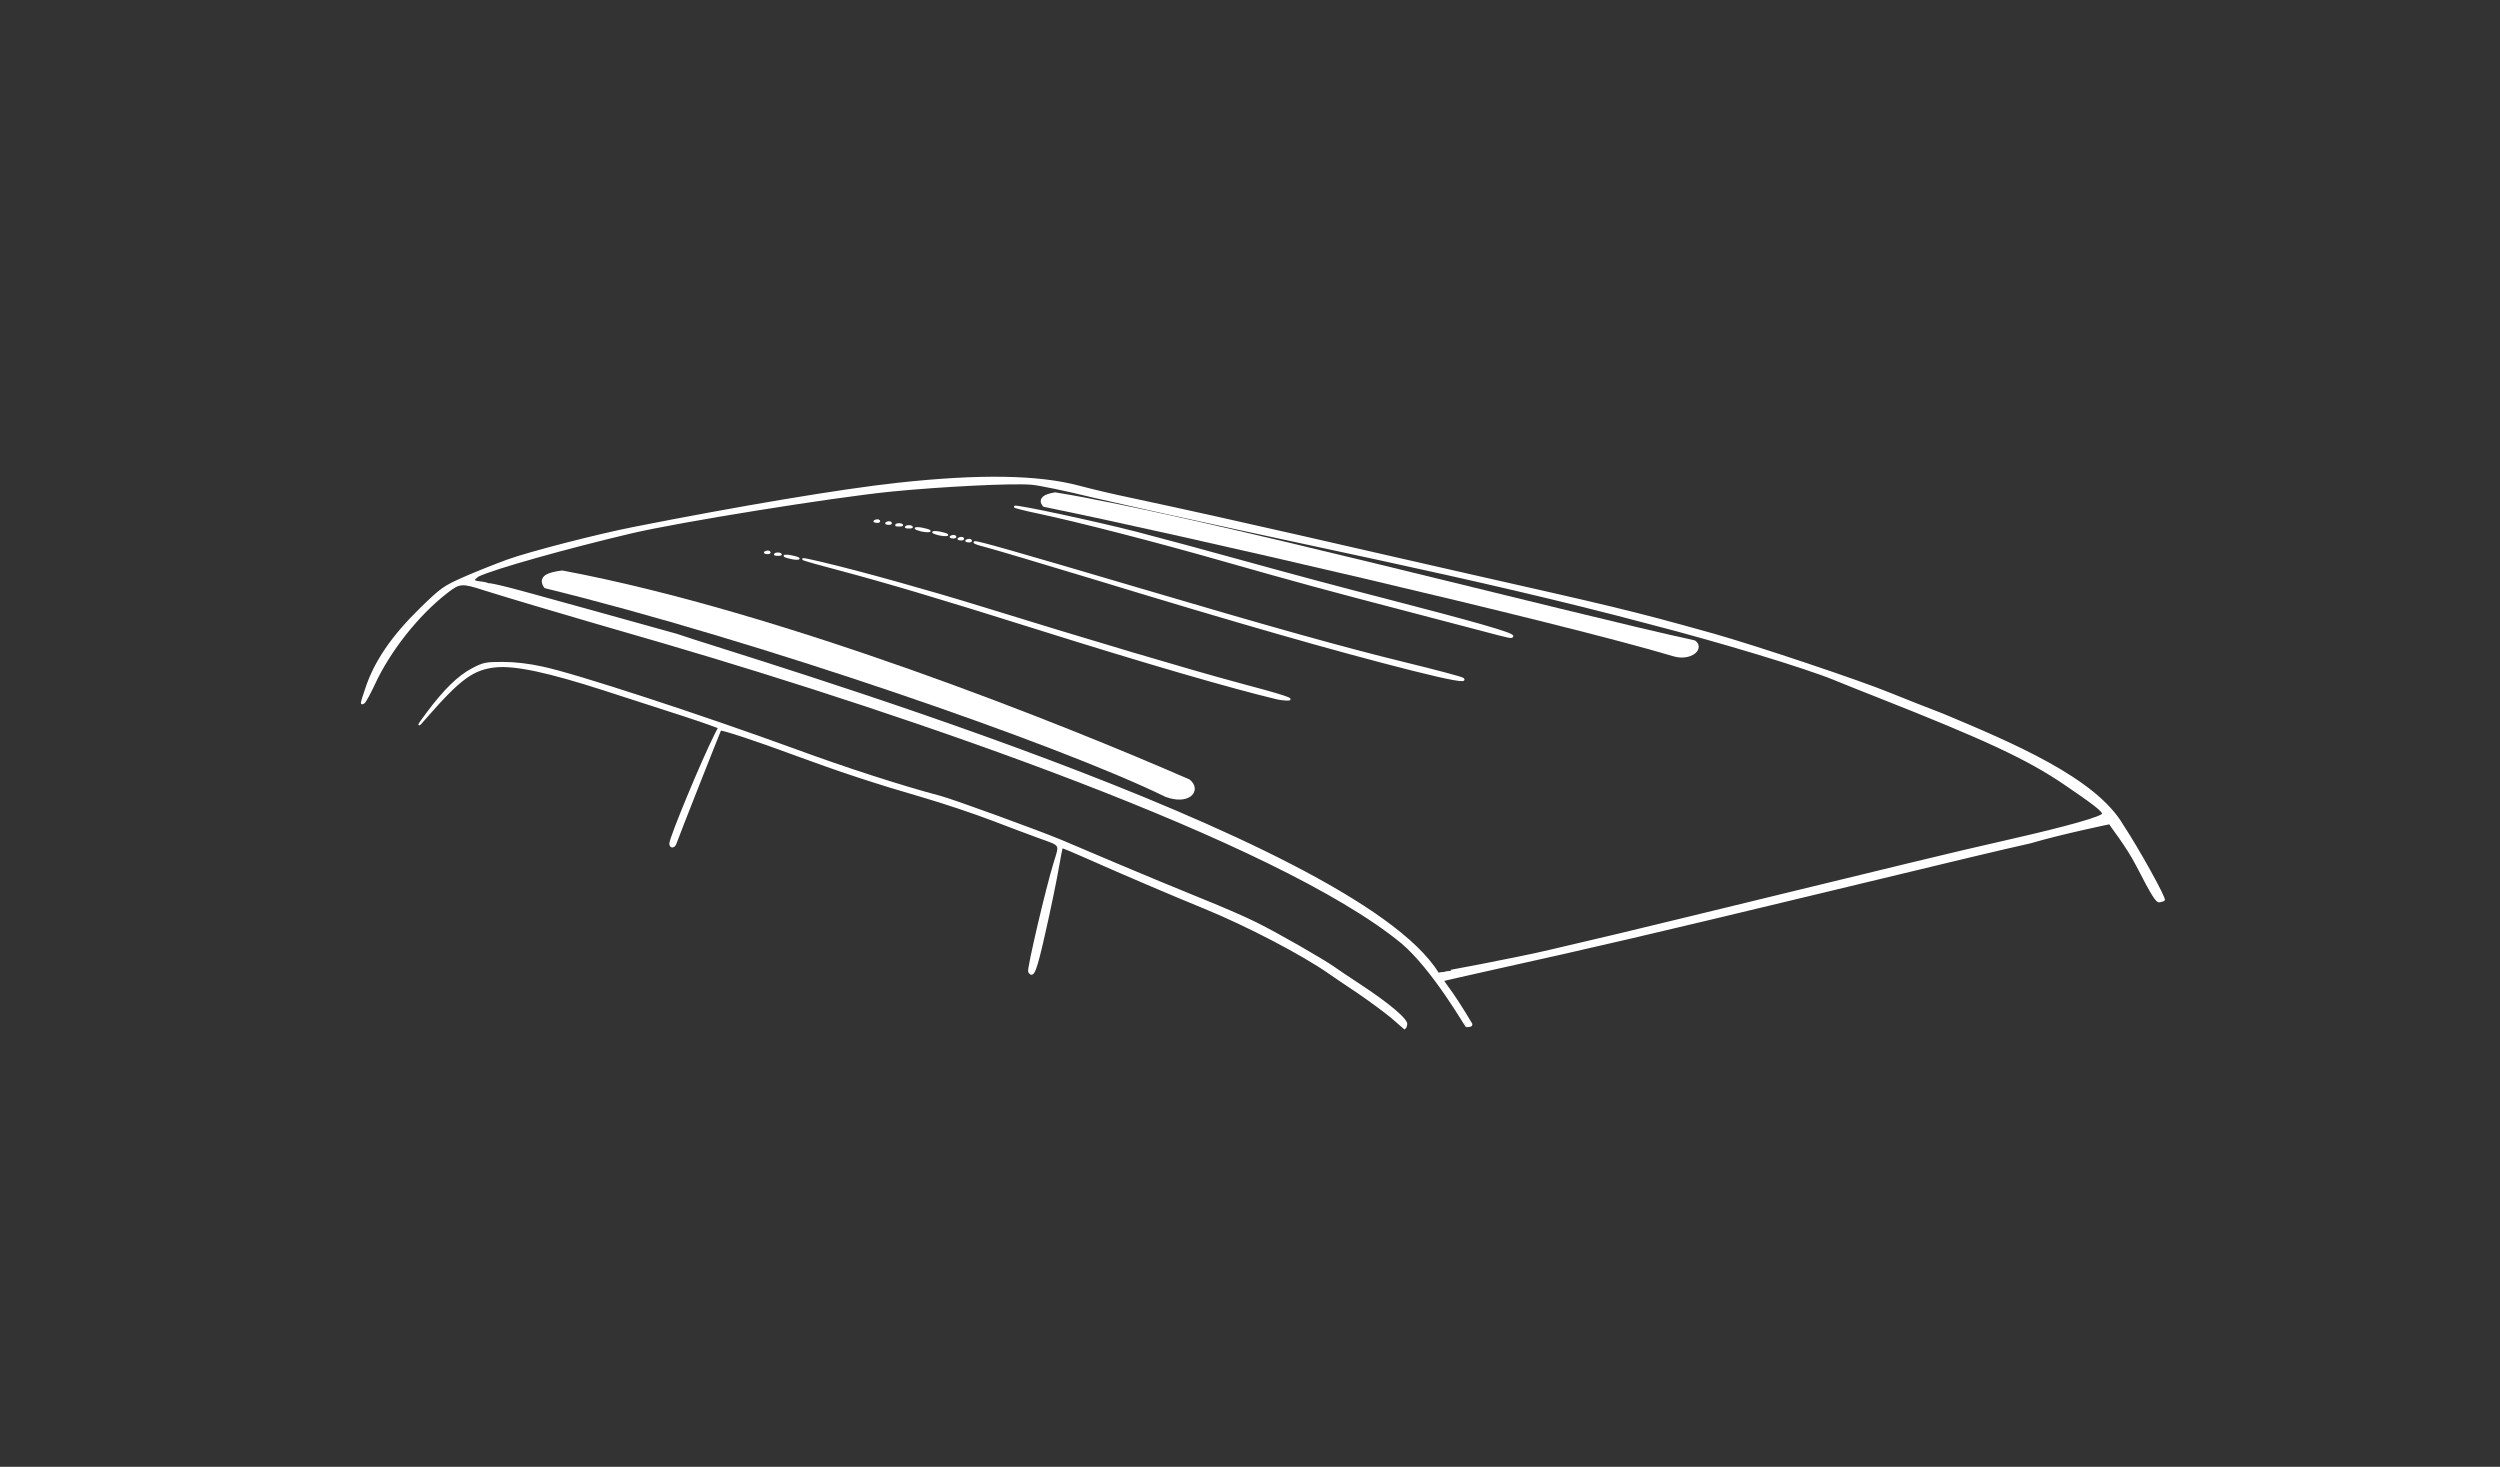 <?xml version="1.0" encoding="utf-8"?>
<!-- Generator: Adobe Illustrator 18.0.0, SVG Export Plug-In . SVG Version: 6.00 Build 0)  -->
<!DOCTYPE svg PUBLIC "-//W3C//DTD SVG 1.1//EN" "http://www.w3.org/Graphics/SVG/1.1/DTD/svg11.dtd">
<svg version="1.1"
	 id="svg2" xmlns:x="http://ns.adobe.com/Extensibility/1.0/" xmlns:i="http://ns.adobe.com/AdobeIllustrator/10.0/" xmlns:graph="http://ns.adobe.com/Graphs/1.0/" inkscape:export-filename="/Users/mariachapa/Google Drive/AnimationistGirl/Freelance 2017/Upwork/36 Emilio Sole/Revs/sketch4.png" sodipodi:docname="sketch4.svg" inkscape:export-ydpi="90" inkscape:export-xdpi="90" inkscape:version="0.91 r13725" xmlns:svg="http://www.w3.org/2000/svg" xmlns:inkscape="http://www.inkscape.org/namespaces/inkscape" xmlns:rdf="http://www.w3.org/1999/02/22-rdf-syntax-ns#" xmlns:dc="http://purl.org/dc/elements/1.1/" xmlns:sodipodi="http://sodipodi.sourceforge.net/DTD/sodipodi-0.dtd" xmlns:cc="http://creativecommons.org/ns#"
	 xmlns="http://www.w3.org/2000/svg" xmlns:xlink="http://www.w3.org/1999/xlink" x="0px" y="0px" viewBox="0 0 1280 751"
	 enable-background="new 0 0 1280 751" xml:space="preserve">
<rect x="0" y="0" width="1280" height="751" fill="#333333" stroke="none"/>
<sodipodi:namedview  id="base" inkscape:document-units="px" inkscape:pageshadow="2" inkscape:window-height="1070" inkscape:pageopacity="0.0" inkscape:window-width="1300" fit-margin-bottom="0" inkscape:current-layer="g3454" inkscape:window-y="152" fit-margin-right="0" inkscape:window-maximized="0" inkscape:window-x="1251" showgrid="false" borderopacity="1.0" bordercolor="#666666" inkscape:cy="469.37497" inkscape:zoom="0.48625001" fit-margin-left="0" inkscape:cx="465.80976" pagecolor="#ffffff" fit-margin-top="0">
	</sodipodi:namedview>
<g id="g3454" inkscape:groupmode="layer" inkscape:label="flush c">
	
		<path id="path3456" inkscape:connector-curvature="0" sodipodi:nodetypes="ssssscsscsssssccsscsssssscsssssssssccscccsscssssssscssscccssccsscsccccssssssssccsssccccccssssssssssscsscssssscssssssssssssssccccccccccccccccccccsssssssssssssssssscccccccccc" fill="#FFFFFF" stroke="#FFFFFF" stroke-miterlimit="10" d="
		M712.6,520.8c-3.6-3-11.5-8.8-17.5-12.9c-6.1-4-12.6-8.5-14.5-9.8c-13.5-9.5-42.3-24.5-63.6-33.2c-18.8-7.7-43.1-18.1-59.5-25.4
		c-7.4-3.3-13.6-5.9-13.8-5.7c-0.2,0.2-1.2,5.4-2.3,11.7c-1.1,6.3-4.1,20.8-6.7,32.2c-4.4,19.6-5.8,23.1-7.8,19.8
		c-0.7-1.1,9.1-43.1,13.1-55.9c3-9.7,3.5-8.8-7.6-12.8c-4.1-1.5-15.2-5.6-24.5-9.2c-9.4-3.6-25.1-8.8-35-11.7
		c-24.2-7-43.3-13.3-66-21.7c-18.8-7-37.6-13.2-38.1-12.6c-0.3,0.4-22.1,55.6-22.9,58.1c-0.7,2.2-2.7,2.3-2.7,0.2
		c0-2.9,16.6-42.9,23.1-55.7l1.9-3.7l-5.2-1.9c-5.3-1.9-10.6-3.7-53.8-17.6c-28.6-9.2-45.4-12.8-55.5-11.8
		c-11.5,1.2-18.2,6-35.8,26.2c-4.4,5.1-4.4,4.9,1.1-2.5c8.5-11.4,15.8-18.6,22.9-22.3c5.7-3,6.9-3.2,15.5-3.2c6,0,13.3,0.8,20.4,2.4
		c16.7,3.5,81.4,24.7,129.1,42.1c25.8,9.5,54.9,18.9,74.6,24.1c6.7,1.8,49,17.2,61.6,22.4c3.9,1.6,16.9,7.2,29,12.3
		s30.8,12.9,41.5,17.2c10.7,4.3,24,10,29.5,12.8c10.9,5.4,33.9,18.6,39.6,22.6c1.9,1.4,7.8,5.3,13.1,8.8
		c15.4,10.1,24.9,18.2,24.2,20.5c-0.3,1.1-0.6,2-0.7,2C719.1,526.4,716.1,523.9,712.6,520.8L712.6,520.8z M717.8,482.6
		c-64-52.6-252.3-116.8-377-153.4c0,0-66.3-19.1-92.8-27.4c-11.4-3.7-12.7-3.7-19.1,1.3c-14.8,11.4-29.5,29.9-37.5,47.3
		c-2.2,4.7-4.5,8.9-5.1,9.3c-1.5,0.9-1.5,1,1-6.5c4.6-14.3,13.6-27.4,28.6-42c10.2-9.9,11.5-10.8,21.9-15.4c6.1-2.7,16-6.6,22-8.8
		c11.3-4.1,45.9-13,64.6-16.7c54.1-10.7,106.5-19.5,135.1-22.6c41.9-4.6,72.3-4.1,93.1,1.5c6.3,1.7,17.8,4.4,25.5,6
		c58.3,12.4,117.6,26.4,173.8,39.1c70.6,16,81.6,18.3,125.4,30.6c21.6,6.1,75.1,24,90.6,30.4c6.9,2.8,19,7.6,26.9,10.6
		c35.3,14.8,78,32.8,91.9,56.7c8,12.1,22,37.4,21.2,38.2c-0.2,0.2-1.2,0.5-2.2,0.7c-1.5,0.3-3.6-3.1-11.4-18.2
		c-5.2-10.2-13.2-20-14.1-21.8c0,0-24,4.9-40.7,9.8c-17.3,3.9-30.7,7.1-104.1,24.8c-90.1,21.7-117.9,28.2-172.6,40.3
		c-12.9,2.9-23.7,5.3-23.9,5.5s1,2,2.6,4.1c2.4,3.1,7.7,11.3,11.7,18.1c0.5,0.9-0.2,1.3-2.4,1.3C750.6,525.5,733.7,496,717.8,482.6
		L717.8,482.6z M793.1,486.9c20.4-4.7,51.7-12.2,69.6-16.6s44.7-10.9,59.6-14.5c14.9-3.6,40.1-9.7,56-13.6c16-3.9,38.9-9.3,51-12
		c29-6.6,47.5-11.8,47.5-13.5c0-1.6-4.5-5.1-20.1-15.7c-18.8-12.7-40.2-22.7-95.5-44.5c-7.7-3-17.6-7-22-8.8
		c-14.9-6.1-58.1-19.2-94.1-28.5c-93.4-24.9-182-41.2-285.7-65c-12.9-3.2-26.9-6.1-31.1-6.5c-9.6-0.9-46.7,1-72,3.5
		c-30.8,3.1-108.8,15.7-133.1,21.4c-33.4,7.9-70.4,18.3-78.3,22.1c-6.2,4.2,2.1,2.8,5,4.4c0,0,0.7-0.7,23.3,5.6
		c0,0,52.3,14.4,73.2,20.3c30.6,10.7,346.2,103,389.7,173.2C736.1,498.4,776.6,490.8,793.1,486.9L793.1,486.9z M654,357.6
		c-23.2-5.5-68.6-18.7-123.5-36c-49.8-15.7-77.3-23.8-100.2-29.9c-20.6-5.4-25.8-7.3-9.3-3.4c19.1,4.5,54.6,14.4,81.1,22.6
		c56.2,17.4,107.5,32.6,131.3,39c24.1,6.4,30.4,8.5,25.2,8.3C657.1,358.1,655.1,357.9,654,357.6L654,357.6z M722.8,342.8
		c-39.1-9.9-88.1-23.9-163.8-47c-26.4-8-50.9-15.3-54.5-16.2c-3.6-0.9-6.1-1.8-5.5-2c1.2-0.4,19,4.7,83.4,23.7
		c69.7,20.6,105.2,30.5,136.6,38.2c16,3.9,29.5,7.5,30,8C751.2,349.3,743.1,347.9,722.8,342.8L722.8,342.8z M758.2,322.4
		c-8-2.1-25.3-6.6-38.5-10.1c-37.7-9.8-58.6-15.5-92.6-25.2c-36-10.3-75.5-20.4-94.8-24.5c-7.3-1.5-13.1-3-12.8-3.2
		c0.7-0.7,40.2,7.7,62.1,13.3c11.6,3,37.2,9.9,57,15.4c19.8,5.5,51.1,13.9,69.6,18.6c46.3,12,66.1,17.6,66.1,19
		C774.2,326.6,773.6,326.5,758.2,322.4z M403.3,285.3c-2-0.6-2.1-0.8-0.5-0.8c1.1,0,3.1,0.4,4.5,0.8c2,0.6,2.1,0.8,0.5,0.8
		C406.7,286.1,404.7,285.7,403.3,285.3z M397,283.6c0.7-0.3,1.8-0.3,2.5,0c0.7,0.3,0.1,0.5-1.3,0.5
		C396.9,284.1,396.4,283.9,397,283.6z M392.1,282.6c0.7-0.3,1.6-0.3,1.9,0.1c0.3,0.3-0.3,0.6-1.3,0.5
		C391.5,283.1,391.3,282.9,392.1,282.6L392.1,282.6z M495.2,276.6c0.7-0.3,1.6-0.3,1.9,0.1c0.3,0.3-0.3,0.6-1.3,0.5
		C494.6,277.1,494.4,276.9,495.2,276.6L495.2,276.6z M491.2,275.6c0.7-0.3,1.6-0.3,1.9,0.1c0.3,0.3-0.3,0.6-1.3,0.5
		C490.6,276.1,490.4,275.9,491.2,275.6L491.2,275.6z M487.2,274.6c0.7-0.3,1.6-0.3,1.9,0.1c0.3,0.3-0.3,0.6-1.3,0.5
		C486.6,275.1,486.4,274.9,487.2,274.6L487.2,274.6z M479.4,273.2c-2-0.6-2.1-0.8-0.5-0.8c1.1,0,3.1,0.4,4.5,0.8
		c2,0.6,2.1,0.8,0.5,0.8C482.8,274,480.7,273.7,479.4,273.2z M470.4,271.2c-2-0.6-2.1-0.8-0.5-0.8c1.1,0,3.1,0.4,4.5,0.8
		c2,0.6,2.1,0.8,0.5,0.8C473.8,272,471.7,271.7,470.4,271.2z M464.1,269.6c0.7-0.3,1.8-0.3,2.5,0c0.7,0.3,0.1,0.5-1.3,0.5
		C464,270.1,463.4,269.9,464.1,269.6z M459.1,268.6c0.7-0.3,1.8-0.3,2.5,0s0.1,0.5-1.3,0.5C459,269.1,458.4,268.9,459.1,268.6z
		 M454.2,267.6c0.7-0.3,1.6-0.3,1.9,0.1c0.3,0.3-0.3,0.6-1.3,0.5C453.6,268.1,453.4,267.9,454.2,267.6L454.2,267.6z M448.2,266.6
		c0.7-0.3,1.6-0.3,1.9,0.1c0.3,0.3-0.3,0.6-1.3,0.5C447.6,267.1,447.4,266.9,448.2,266.6L448.2,266.6z"/>
	
		<path id="path3458" inkscape:connector-curvature="0" sodipodi:nodetypes="ccccc" fill="#FFFFFF" stroke="#FFFFFF" stroke-width="3" stroke-linecap="round" stroke-linejoin="round" d="
		M279.7,299.8c106.6,26.1,262.3,79.7,317.6,106.8c10.6,3.9,16.1-1.9,11-6.2c-63.7-27.8-207.9-85.7-320.5-106.8
		C280.3,294.6,277.3,296.2,279.7,299.8L279.7,299.8z"/>
	
		<path id="path3461" inkscape:connector-curvature="0" sodipodi:nodetypes="ccccc" fill="#FFFFFF" stroke="#FFFFFF" stroke-width="3" stroke-linecap="round" stroke-linejoin="round" d="
		M535,258.1c65.5,13.2,263.8,59,322.3,76.5c7.3,2.2,13.5-2.5,9.9-5.3c-64.1-13.9-257.9-64.7-327-75.7
		C535.2,254.5,533.2,255.8,535,258.1L535,258.1z"/>
</g>
</svg>
